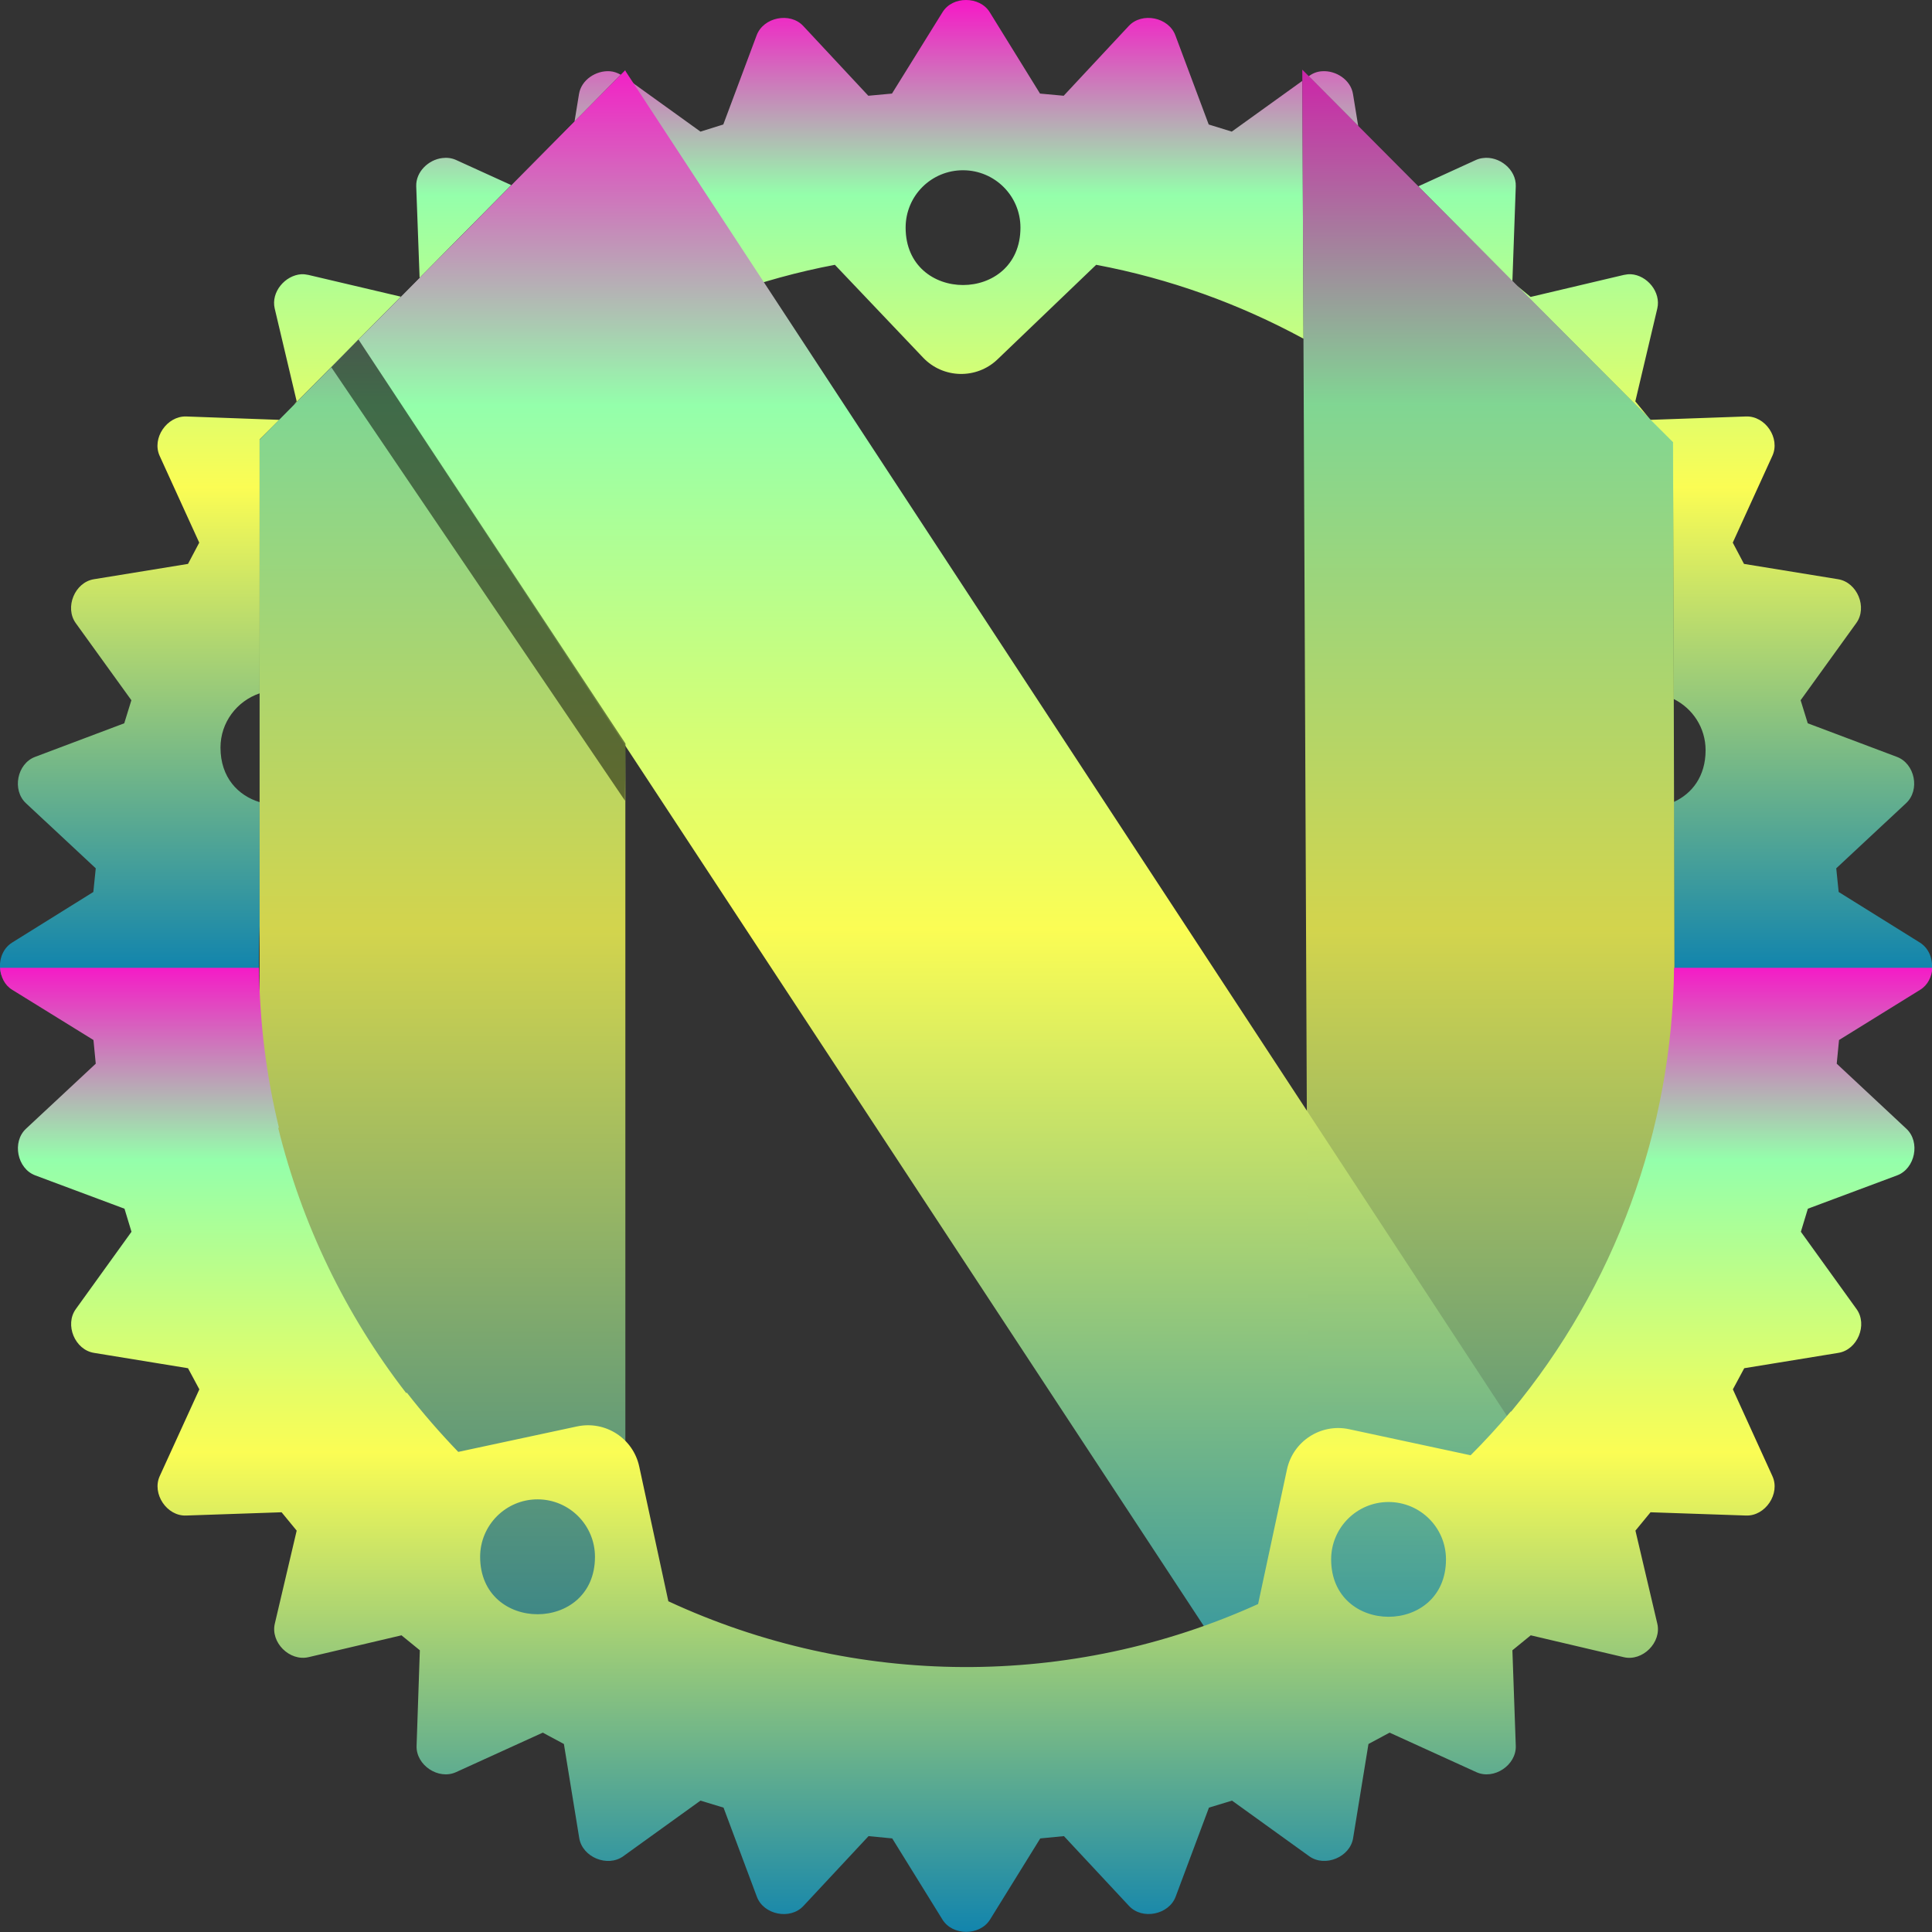<?xml version="1.0" encoding="UTF-8" standalone="no"?>
<svg
   x="0px"
   y="0px"
   width="16"
   height="16"
   viewBox="0 0 16 16"
   version="1.1"
   id="svg436"
   xmlns="http://www.w3.org/2000/svg"
   xmlns:svg="http://www.w3.org/2000/svg"
   xmlns:rdf="http://www.w3.org/1999/02/22-rdf-syntax-ns#"
   xmlns:cc="http://creativecommons.org/ns#"
   xmlns:dc="http://purl.org/dc/elements/1.1/">
  <rect x="0" y="0" width="16" height="16" fill="#333333" stroke="none"/>
  <defs>
   <style id="current-color-scheme" type="text/css">
   .ColorScheme-Text { color: #0abdc6; } .ColorScheme-Highlight { color:#5294e2; }
  </style>
  <linearGradient id="arrongin" x1="0%" x2="0%" y1="0%" y2="100%">
   <stop offset="0%" style="stop-color:#dd9b44; stop-opacity:1"/>
   <stop offset="100%" style="stop-color:#ad6c16; stop-opacity:1"/>
  </linearGradient>
  <linearGradient id="aurora" x1="0%" x2="0%" y1="0%" y2="100%">
   <stop offset="0%" style="stop-color:#09D4DF; stop-opacity:1"/>
   <stop offset="100%" style="stop-color:#9269F4; stop-opacity:1"/>
  </linearGradient>
  <linearGradient id="cyberneon" x1="0%" x2="0%" y1="0%" y2="100%">
    <stop offset="0" style="stop-color:#0abdc6; stop-opacity:1"/>
    <stop offset="1" style="stop-color:#ea00d9; stop-opacity:1"/>
  </linearGradient>
  <linearGradient id="fitdance" x1="0%" x2="0%" y1="0%" y2="100%">
   <stop offset="0%" style="stop-color:#1AD6AB; stop-opacity:1"/>
   <stop offset="100%" style="stop-color:#329DB6; stop-opacity:1"/>
  </linearGradient>
  <linearGradient id="oomox" x1="0%" x2="0%" y1="0%" y2="100%">
   <stop offset="0%" style="stop-color:#0abdc6; stop-opacity:1"/>
   <stop offset="100%" style="stop-color:#b800ff; stop-opacity:1"/>
  </linearGradient>
  <linearGradient id="rainblue" x1="0%" x2="0%" y1="0%" y2="100%">
   <stop offset="0%" style="stop-color:#00F260; stop-opacity:1"/>
   <stop offset="100%" style="stop-color:#0575E6; stop-opacity:1"/>
  </linearGradient>
  <linearGradient id="sunrise" x1="0%" x2="0%" y1="0%" y2="100%">
   <stop offset="0%" style="stop-color: #FF8501; stop-opacity:1"/>
   <stop offset="100%" style="stop-color: #FFCB01; stop-opacity:1"/>
  </linearGradient>
  <linearGradient id="telinkrin" x1="0%" x2="0%" y1="0%" y2="100%">
   <stop offset="0%" style="stop-color: #b2ced6; stop-opacity:1"/>
   <stop offset="100%" style="stop-color: #6da5b7; stop-opacity:1"/>
  </linearGradient>
  <linearGradient id="60spsycho" x1="0%" x2="0%" y1="0%" y2="100%">
   <stop offset="0%" style="stop-color: #df5940; stop-opacity:1"/>
   <stop offset="25%" style="stop-color: #d8d15f; stop-opacity:1"/>
   <stop offset="50%" style="stop-color: #e9882a; stop-opacity:1"/>
   <stop offset="100%" style="stop-color: #279362; stop-opacity:1"/>
  </linearGradient>
  <linearGradient id="90ssummer" x1="0%" x2="0%" y1="0%" y2="100%">
   <stop offset="0%" style="stop-color: #f618c7; stop-opacity:1"/>
   <stop offset="20%" style="stop-color: #94ffab; stop-opacity:1"/>
   <stop offset="50%" style="stop-color: #fbfd54; stop-opacity:1"/>
   <stop offset="100%" style="stop-color: #0f83ae; stop-opacity:1"/>
  </linearGradient>
 </defs>
  <path
     id="path-upper-cog"
     style="display:inline;opacity:1;fill:url(#90ssummer);fill-opacity:1;stroke-width:0.153"
     class="ColorScheme-Text"
     d="M 8 0 C 7.923 0 7.847 0.033 7.805 0.102 L 7.387 0.775 L 7.191 0.793 L 6.652 0.215 C 6.543 0.098 6.322 0.142 6.266 0.293 L 5.99 1.031 L 5.801 1.09 L 5.18 0.643 L 5.18 2.818 C 5.718 2.522 6.302 2.309 6.914 2.193 L 7.646 2.963 C 7.812 3.136 8.087 3.142 8.26 2.977 L 9.078 2.193 C 9.685 2.307 10.263 2.516 10.795 2.805 L 10.785 0.67 L 10.201 1.09 L 10.01 1.031 L 9.734 0.293 C 9.678 0.142 9.457 0.098 9.348 0.215 L 8.809 0.793 L 8.613 0.775 L 8.197 0.102 C 8.155 0.033 8.077 1.8503699e-17 8 0 z M 5.051 0.59 C 4.936 0.582 4.814 0.661 4.795 0.779 L 4.758 1.006 L 5.141 0.619 C 5.113 0.603 5.082 0.592 5.051 0.59 z M 10.949 0.59 C 10.911 0.592 10.874 0.605 10.842 0.629 L 10.838 0.631 L 11.248 1.043 L 11.205 0.779 C 11.186 0.661 11.064 0.582 10.949 0.59 z M 3.662 1.309 C 3.548 1.323 3.443 1.423 3.447 1.543 L 3.475 2.301 L 4.234 1.533 L 3.775 1.324 C 3.739 1.308 3.7 1.304 3.662 1.309 z M 12.281 1.309 C 12.262 1.311 12.243 1.316 12.225 1.324 L 11.746 1.543 L 12.525 2.328 L 12.553 1.543 C 12.558 1.403 12.415 1.29 12.281 1.309 z M 7.977 1.41 C 8.239 1.411 8.451 1.623 8.451 1.885 C 8.451 2.519 7.5 2.519 7.5 1.885 C 7.5 1.621 7.713 1.409 7.977 1.41 z M 2.496 2.271 C 2.361 2.28 2.243 2.418 2.275 2.555 L 2.457 3.324 L 2.434 3.352 L 3.32 2.457 L 2.555 2.277 C 2.535 2.273 2.515 2.27 2.496 2.271 z M 13.506 2.271 C 13.487 2.27 13.467 2.273 13.447 2.277 L 12.676 2.459 L 12.564 2.367 L 13.664 3.471 L 13.543 3.324 L 13.725 2.555 C 13.757 2.418 13.64 2.279 13.506 2.271 z M 1.541 3.449 C 1.382 3.445 1.256 3.629 1.322 3.775 L 1.65 4.494 L 1.557 4.67 L 0.777 4.797 C 0.619 4.823 0.534 5.03 0.627 5.16 L 1.088 5.799 L 1.029 5.99 L 0.291 6.268 C 0.141 6.324 0.098 6.543 0.215 6.652 L 0.793 7.191 L 0.773 7.387 L 0.102 7.805 C 0.012 7.86 -0.019 7.975 0.01 8.072 L 2.145 8.072 C 2.142 7.938 2.144 7.804 2.15 7.67 L 2.15 6.643 C 1.973 6.589 1.826 6.44 1.826 6.191 C 1.826 5.982 1.962 5.806 2.15 5.742 L 2.15 3.639 L 2.312 3.477 L 1.541 3.449 z M 14.459 3.449 L 13.668 3.477 L 13.855 3.664 L 13.861 5.789 C 14.018 5.867 14.125 6.027 14.125 6.213 C 14.125 6.431 14.011 6.573 13.863 6.641 L 13.867 8.072 L 15.99 8.072 C 16.019 7.975 15.988 7.86 15.898 7.805 L 15.227 7.387 L 15.207 7.191 L 15.785 6.652 C 15.903 6.543 15.859 6.324 15.709 6.268 L 14.971 5.99 L 14.912 5.799 L 15.373 5.16 C 15.467 5.03 15.381 4.823 15.223 4.797 L 14.443 4.67 L 14.35 4.494 L 14.678 3.775 C 14.745 3.629 14.62 3.443 14.459 3.449 z " />
  <path
     d="M 2.15,3.64 5.179,0.581 V 14.805 L 2.15,11.782 Z"
     id="path-Left"
     class="ColorScheme-Text"
     style="display:inline;opacity:0.8;fill:url(#90ssummer);stroke-width:0.067" />
  <path
     d="M 5.177,0.584 13.054,12.602 10.85,14.806 2.969,2.814 Z"
     id="path-Center"
     class="ColorScheme-Text"
     style="display:inline;fill:url(#90ssummer);stroke-width:0.067;opacity:1" />
  <path
     d="m 13.856,3.663 -3.071,-3.086 0.062,14.224 3.03,-3.023 z"
     id="path-Right"
     class="ColorScheme-Text"
     style="display:inline;fill:url(#90ssummer);stroke-width:0.067;opacity:0.8" />
  <path
     d="M 5.18,6.158 5.176,6.631 2.744,3.042 2.969,2.812 Z"
     id="Shadow"
     style="display:inline;fill:#000000;fill-opacity:0.5;stroke-width:0.067" />
  <path
     id="path-lower-cog"
     class="ColorScheme-Text"
     style="display:inline;opacity:1;fill:url(#90ssummer);fill-opacity:1;stroke-width:0.153"
     d="M 5.1389271e-4,8.015 C 0.005,8.087 0.037,8.158 0.101,8.197 l 0.673,0.416 0.019,0.196 -0.578,0.539 c -0.117,0.109 -0.073,0.33 0.077,0.386 l 0.739,0.276 0.058,0.191 -0.461,0.64 c -0.094,0.13 -0.008,0.338 0.151,0.363 L 1.557,11.331 1.651,11.506 1.323,12.224 c -0.067,0.146 0.059,0.334 0.219,0.327 l 0.79,-0.027 0.125,0.152 -0.181,0.77 c -0.037,0.156 0.122,0.314 0.279,0.278 l 0.77,-0.181 0.152,0.124 -0.027,0.791 c -0.006,0.16 0.181,0.285 0.327,0.218 l 0.718,-0.327 0.175,0.094 0.127,0.779 c 0.026,0.159 0.234,0.244 0.364,0.151 l 0.64,-0.461 0.191,0.058 0.276,0.738 c 0.056,0.15 0.277,0.194 0.386,0.076 l 0.539,-0.578 0.196,0.019 0.416,0.672 c 0.084,0.136 0.309,0.136 0.394,0 l 0.416,-0.672 0.196,-0.019 0.539,0.578 c 0.109,0.118 0.33,0.073 0.386,-0.076 l 0.276,-0.738 0.191,-0.058 0.64,0.461 c 0.13,0.093 0.338,0.007 0.363,-0.151 l 0.127,-0.779 0.175,-0.094 0.718,0.327 c 0.146,0.067 0.333,-0.058 0.327,-0.218 l -0.028,-0.791 0.152,-0.124 0.77,0.181 c 0.156,0.037 0.315,-0.122 0.278,-0.278 l -0.181,-0.77 0.125,-0.152 0.791,0.027 c 0.159,0.006 0.286,-0.181 0.218,-0.327 l -0.327,-0.718 0.094,-0.175 0.779,-0.127 c 0.159,-0.025 0.245,-0.233 0.151,-0.363 l -0.461,-0.64 0.058,-0.191 0.739,-0.276 c 0.15,-0.056 0.194,-0.277 0.077,-0.386 l -0.577,-0.539 0.019,-0.196 0.672,-0.416 c 0.064,-0.039 0.097,-0.11 0.101,-0.182 h -2.139 c -0.015,1.343 -0.49,2.641 -1.35,3.676 l -0.002,-0.002 c -0.106,0.126 -0.217,0.247 -0.333,0.363 l -1.006,-0.216 c -0.234,-0.05 -0.465,0.099 -0.515,0.334 l -0.239,1.114 c -1.554,0.704 -3.337,0.695 -4.884,-0.023 L 5.294,12.146 C 5.244,11.912 5.014,11.763 4.779,11.813 l -0.984,0.211 C 3.645,11.868 3.502,11.704 3.369,11.533 l -0.005,0.004 C 2.861,10.887 2.5,10.139 2.304,9.341 l 0.006,-0.002 C 2.204,8.905 2.15,8.461 2.145,8.015 Z M 4.453,12.417 h 3.063e-4 c 0.262,8.75e-4 0.474,0.214 0.474,0.476 0,0.634 -0.951,0.634 -0.951,0 -1.188e-4,-0.263 0.214,-0.477 0.477,-0.476 z m 7.048,0.022 c 0.262,9.19e-4 0.474,0.213 0.474,0.475 0,0.634 -0.951,0.634 -0.951,0 4.7e-5,-0.263 0.214,-0.476 0.477,-0.475 z" />
</svg>
